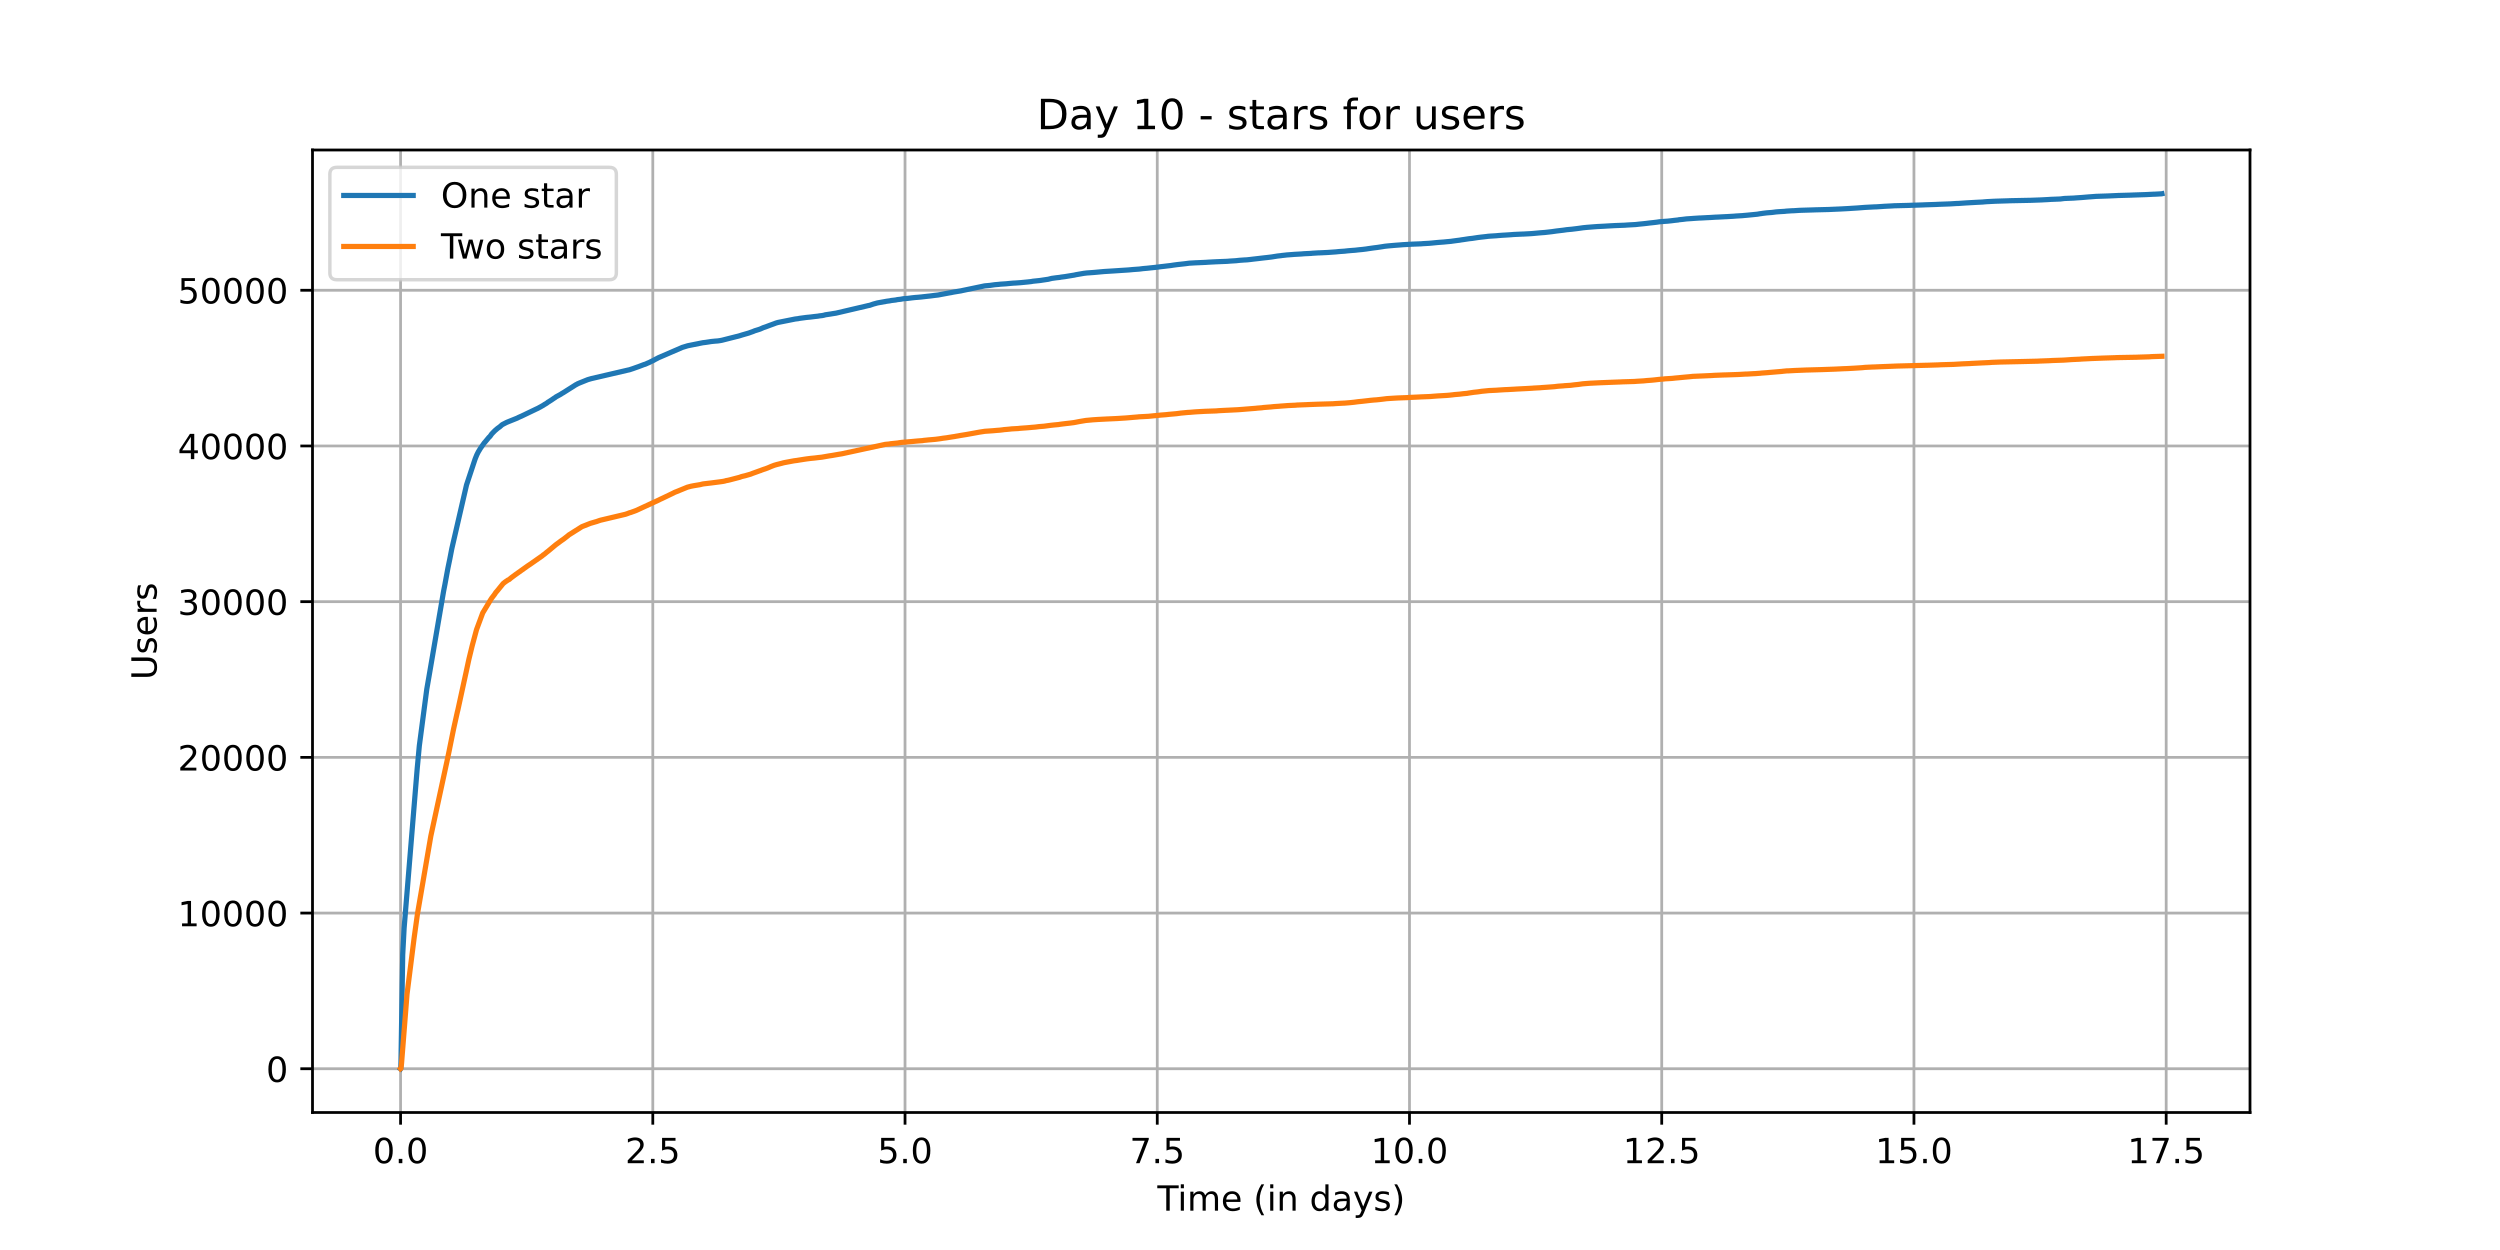 <?xml version="1.0" encoding="utf-8" standalone="no"?>
<!DOCTYPE svg PUBLIC "-//W3C//DTD SVG 1.1//EN"
  "http://www.w3.org/Graphics/SVG/1.1/DTD/svg11.dtd">
<!-- Created with matplotlib (https://matplotlib.org/) -->
<svg height="360pt" version="1.1" viewBox="0 0 720 360" width="720pt" xmlns="http://www.w3.org/2000/svg" xmlns:xlink="http://www.w3.org/1999/xlink">
 <defs>
  <style type="text/css">*{stroke-linecap:butt;stroke-linejoin:round;}</style>
 </defs>
 <g id="figure_1">
  <g id="patch_1">
   <path d="M 0 360 
L 720 360 
L 720 0 
L 0 0 
z
" style="fill:#ffffff;"/>
  </g>
  <g id="axes_1">
   <g id="patch_2">
    <path d="M 90 320.4 
L 648 320.4 
L 648 43.2 
L 90 43.2 
z
" style="fill:#ffffff;"/>
   </g>
   <g id="matplotlib.axis_1">
    <g id="xtick_1">
     <g id="line2d_1">
      <path clip-path="url(#p1cb171080c)" d="M 115.364 320.4 
L 115.364 43.2 
" style="fill:none;stroke:#b0b0b0;stroke-linecap:square;stroke-width:0.8;"/>
     </g>
     <g id="line2d_2">
      <defs>
       <path d="M 0 0 
L 0 3.5 
" id="m80538e0afa" style="stroke:#000000;stroke-width:0.8;"/>
      </defs>
      <g>
       <use style="stroke:#000000;stroke-width:0.8;" x="115.364" xlink:href="#m80538e0afa" y="320.4"/>
      </g>
     </g>
     <g id="text_1">
      <!-- 0.0 -->
      <g transform="translate(107.412 334.998)scale(0.1 -0.1)">
       <defs>
        <path d="M 31.781 66.406 
Q 24.172 66.406 20.328 58.906 
Q 16.5 51.422 16.5 36.375 
Q 16.5 21.391 20.328 13.891 
Q 24.172 6.391 31.781 6.391 
Q 39.453 6.391 43.281 13.891 
Q 47.125 21.391 47.125 36.375 
Q 47.125 51.422 43.281 58.906 
Q 39.453 66.406 31.781 66.406 
z
M 31.781 74.219 
Q 44.047 74.219 50.516 64.516 
Q 56.984 54.828 56.984 36.375 
Q 56.984 17.969 50.516 8.266 
Q 44.047 -1.422 31.781 -1.422 
Q 19.531 -1.422 13.062 8.266 
Q 6.594 17.969 6.594 36.375 
Q 6.594 54.828 13.062 64.516 
Q 19.531 74.219 31.781 74.219 
z
" id="DejaVuSans-48"/>
        <path d="M 10.688 12.406 
L 21 12.406 
L 21 0 
L 10.688 0 
z
" id="DejaVuSans-46"/>
       </defs>
       <use xlink:href="#DejaVuSans-48"/>
       <use x="63.623" xlink:href="#DejaVuSans-46"/>
       <use x="95.41" xlink:href="#DejaVuSans-48"/>
      </g>
     </g>
    </g>
    <g id="xtick_2">
     <g id="line2d_3">
      <path clip-path="url(#p1cb171080c)" d="M 188.006 320.4 
L 188.006 43.2 
" style="fill:none;stroke:#b0b0b0;stroke-linecap:square;stroke-width:0.8;"/>
     </g>
     <g id="line2d_4">
      <g>
       <use style="stroke:#000000;stroke-width:0.8;" x="188.006" xlink:href="#m80538e0afa" y="320.4"/>
      </g>
     </g>
     <g id="text_2">
      <!-- 2.5 -->
      <g transform="translate(180.055 334.998)scale(0.1 -0.1)">
       <defs>
        <path d="M 19.188 8.297 
L 53.609 8.297 
L 53.609 0 
L 7.328 0 
L 7.328 8.297 
Q 12.938 14.109 22.625 23.891 
Q 32.328 33.688 34.812 36.531 
Q 39.547 41.844 41.422 45.531 
Q 43.312 49.219 43.312 52.781 
Q 43.312 58.594 39.234 62.25 
Q 35.156 65.922 28.609 65.922 
Q 23.969 65.922 18.812 64.312 
Q 13.672 62.703 7.812 59.422 
L 7.812 69.391 
Q 13.766 71.781 18.938 73 
Q 24.125 74.219 28.422 74.219 
Q 39.75 74.219 46.484 68.547 
Q 53.219 62.891 53.219 53.422 
Q 53.219 48.922 51.531 44.891 
Q 49.859 40.875 45.406 35.406 
Q 44.188 33.984 37.641 27.219 
Q 31.109 20.453 19.188 8.297 
z
" id="DejaVuSans-50"/>
        <path d="M 10.797 72.906 
L 49.516 72.906 
L 49.516 64.594 
L 19.828 64.594 
L 19.828 46.734 
Q 21.969 47.469 24.109 47.828 
Q 26.266 48.188 28.422 48.188 
Q 40.625 48.188 47.75 41.5 
Q 54.891 34.812 54.891 23.391 
Q 54.891 11.625 47.562 5.094 
Q 40.234 -1.422 26.906 -1.422 
Q 22.312 -1.422 17.547 -0.641 
Q 12.797 0.141 7.719 1.703 
L 7.719 11.625 
Q 12.109 9.234 16.797 8.062 
Q 21.484 6.891 26.703 6.891 
Q 35.156 6.891 40.078 11.328 
Q 45.016 15.766 45.016 23.391 
Q 45.016 31 40.078 35.438 
Q 35.156 39.891 26.703 39.891 
Q 22.75 39.891 18.812 39.016 
Q 14.891 38.141 10.797 36.281 
z
" id="DejaVuSans-53"/>
       </defs>
       <use xlink:href="#DejaVuSans-50"/>
       <use x="63.623" xlink:href="#DejaVuSans-46"/>
       <use x="95.41" xlink:href="#DejaVuSans-53"/>
      </g>
     </g>
    </g>
    <g id="xtick_3">
     <g id="line2d_5">
      <path clip-path="url(#p1cb171080c)" d="M 260.649 320.4 
L 260.649 43.2 
" style="fill:none;stroke:#b0b0b0;stroke-linecap:square;stroke-width:0.8;"/>
     </g>
     <g id="line2d_6">
      <g>
       <use style="stroke:#000000;stroke-width:0.8;" x="260.649" xlink:href="#m80538e0afa" y="320.4"/>
      </g>
     </g>
     <g id="text_3">
      <!-- 5.0 -->
      <g transform="translate(252.697 334.998)scale(0.1 -0.1)">
       <use xlink:href="#DejaVuSans-53"/>
       <use x="63.623" xlink:href="#DejaVuSans-46"/>
       <use x="95.41" xlink:href="#DejaVuSans-48"/>
      </g>
     </g>
    </g>
    <g id="xtick_4">
     <g id="line2d_7">
      <path clip-path="url(#p1cb171080c)" d="M 333.291 320.4 
L 333.291 43.2 
" style="fill:none;stroke:#b0b0b0;stroke-linecap:square;stroke-width:0.8;"/>
     </g>
     <g id="line2d_8">
      <g>
       <use style="stroke:#000000;stroke-width:0.8;" x="333.291" xlink:href="#m80538e0afa" y="320.4"/>
      </g>
     </g>
     <g id="text_4">
      <!-- 7.5 -->
      <g transform="translate(325.339 334.998)scale(0.1 -0.1)">
       <defs>
        <path d="M 8.203 72.906 
L 55.078 72.906 
L 55.078 68.703 
L 28.609 0 
L 18.312 0 
L 43.219 64.594 
L 8.203 64.594 
z
" id="DejaVuSans-55"/>
       </defs>
       <use xlink:href="#DejaVuSans-55"/>
       <use x="63.623" xlink:href="#DejaVuSans-46"/>
       <use x="95.41" xlink:href="#DejaVuSans-53"/>
      </g>
     </g>
    </g>
    <g id="xtick_5">
     <g id="line2d_9">
      <path clip-path="url(#p1cb171080c)" d="M 405.933 320.4 
L 405.933 43.2 
" style="fill:none;stroke:#b0b0b0;stroke-linecap:square;stroke-width:0.8;"/>
     </g>
     <g id="line2d_10">
      <g>
       <use style="stroke:#000000;stroke-width:0.8;" x="405.933" xlink:href="#m80538e0afa" y="320.4"/>
      </g>
     </g>
     <g id="text_5">
      <!-- 10.0 -->
      <g transform="translate(394.801 334.998)scale(0.1 -0.1)">
       <defs>
        <path d="M 12.406 8.297 
L 28.516 8.297 
L 28.516 63.922 
L 10.984 60.406 
L 10.984 69.391 
L 28.422 72.906 
L 38.281 72.906 
L 38.281 8.297 
L 54.391 8.297 
L 54.391 0 
L 12.406 0 
z
" id="DejaVuSans-49"/>
       </defs>
       <use xlink:href="#DejaVuSans-49"/>
       <use x="63.623" xlink:href="#DejaVuSans-48"/>
       <use x="127.246" xlink:href="#DejaVuSans-46"/>
       <use x="159.033" xlink:href="#DejaVuSans-48"/>
      </g>
     </g>
    </g>
    <g id="xtick_6">
     <g id="line2d_11">
      <path clip-path="url(#p1cb171080c)" d="M 478.576 320.4 
L 478.576 43.2 
" style="fill:none;stroke:#b0b0b0;stroke-linecap:square;stroke-width:0.8;"/>
     </g>
     <g id="line2d_12">
      <g>
       <use style="stroke:#000000;stroke-width:0.8;" x="478.576" xlink:href="#m80538e0afa" y="320.4"/>
      </g>
     </g>
     <g id="text_6">
      <!-- 12.5 -->
      <g transform="translate(467.443 334.998)scale(0.1 -0.1)">
       <use xlink:href="#DejaVuSans-49"/>
       <use x="63.623" xlink:href="#DejaVuSans-50"/>
       <use x="127.246" xlink:href="#DejaVuSans-46"/>
       <use x="159.033" xlink:href="#DejaVuSans-53"/>
      </g>
     </g>
    </g>
    <g id="xtick_7">
     <g id="line2d_13">
      <path clip-path="url(#p1cb171080c)" d="M 551.218 320.4 
L 551.218 43.2 
" style="fill:none;stroke:#b0b0b0;stroke-linecap:square;stroke-width:0.8;"/>
     </g>
     <g id="line2d_14">
      <g>
       <use style="stroke:#000000;stroke-width:0.8;" x="551.218" xlink:href="#m80538e0afa" y="320.4"/>
      </g>
     </g>
     <g id="text_7">
      <!-- 15.0 -->
      <g transform="translate(540.086 334.998)scale(0.1 -0.1)">
       <use xlink:href="#DejaVuSans-49"/>
       <use x="63.623" xlink:href="#DejaVuSans-53"/>
       <use x="127.246" xlink:href="#DejaVuSans-46"/>
       <use x="159.033" xlink:href="#DejaVuSans-48"/>
      </g>
     </g>
    </g>
    <g id="xtick_8">
     <g id="line2d_15">
      <path clip-path="url(#p1cb171080c)" d="M 623.861 320.4 
L 623.861 43.2 
" style="fill:none;stroke:#b0b0b0;stroke-linecap:square;stroke-width:0.8;"/>
     </g>
     <g id="line2d_16">
      <g>
       <use style="stroke:#000000;stroke-width:0.8;" x="623.861" xlink:href="#m80538e0afa" y="320.4"/>
      </g>
     </g>
     <g id="text_8">
      <!-- 17.5 -->
      <g transform="translate(612.728 334.998)scale(0.1 -0.1)">
       <use xlink:href="#DejaVuSans-49"/>
       <use x="63.623" xlink:href="#DejaVuSans-55"/>
       <use x="127.246" xlink:href="#DejaVuSans-46"/>
       <use x="159.033" xlink:href="#DejaVuSans-53"/>
      </g>
     </g>
    </g>
    <g id="text_9">
     <!-- Time (in days) -->
     <g transform="translate(333.327 348.677)scale(0.1 -0.1)">
      <defs>
       <path d="M -0.297 72.906 
L 61.375 72.906 
L 61.375 64.594 
L 35.5 64.594 
L 35.5 0 
L 25.594 0 
L 25.594 64.594 
L -0.297 64.594 
z
" id="DejaVuSans-84"/>
       <path d="M 9.422 54.688 
L 18.406 54.688 
L 18.406 0 
L 9.422 0 
z
M 9.422 75.984 
L 18.406 75.984 
L 18.406 64.594 
L 9.422 64.594 
z
" id="DejaVuSans-105"/>
       <path d="M 52 44.188 
Q 55.375 50.25 60.062 53.125 
Q 64.75 56 71.094 56 
Q 79.641 56 84.281 50.016 
Q 88.922 44.047 88.922 33.016 
L 88.922 0 
L 79.891 0 
L 79.891 32.719 
Q 79.891 40.578 77.094 44.375 
Q 74.312 48.188 68.609 48.188 
Q 61.625 48.188 57.562 43.547 
Q 53.516 38.922 53.516 30.906 
L 53.516 0 
L 44.484 0 
L 44.484 32.719 
Q 44.484 40.625 41.703 44.406 
Q 38.922 48.188 33.109 48.188 
Q 26.219 48.188 22.156 43.531 
Q 18.109 38.875 18.109 30.906 
L 18.109 0 
L 9.078 0 
L 9.078 54.688 
L 18.109 54.688 
L 18.109 46.188 
Q 21.188 51.219 25.484 53.609 
Q 29.781 56 35.688 56 
Q 41.656 56 45.828 52.969 
Q 50 49.953 52 44.188 
z
" id="DejaVuSans-109"/>
       <path d="M 56.203 29.594 
L 56.203 25.203 
L 14.891 25.203 
Q 15.484 15.922 20.484 11.062 
Q 25.484 6.203 34.422 6.203 
Q 39.594 6.203 44.453 7.469 
Q 49.312 8.734 54.109 11.281 
L 54.109 2.781 
Q 49.266 0.734 44.188 -0.344 
Q 39.109 -1.422 33.891 -1.422 
Q 20.797 -1.422 13.156 6.188 
Q 5.516 13.812 5.516 26.812 
Q 5.516 40.234 12.766 48.109 
Q 20.016 56 32.328 56 
Q 43.359 56 49.781 48.891 
Q 56.203 41.797 56.203 29.594 
z
M 47.219 32.234 
Q 47.125 39.594 43.094 43.984 
Q 39.062 48.391 32.422 48.391 
Q 24.906 48.391 20.391 44.141 
Q 15.875 39.891 15.188 32.172 
z
" id="DejaVuSans-101"/>
       <path id="DejaVuSans-32"/>
       <path d="M 31 75.875 
Q 24.469 64.656 21.281 53.656 
Q 18.109 42.672 18.109 31.391 
Q 18.109 20.125 21.312 9.062 
Q 24.516 -2 31 -13.188 
L 23.188 -13.188 
Q 15.875 -1.703 12.234 9.375 
Q 8.594 20.453 8.594 31.391 
Q 8.594 42.281 12.203 53.312 
Q 15.828 64.359 23.188 75.875 
z
" id="DejaVuSans-40"/>
       <path d="M 54.891 33.016 
L 54.891 0 
L 45.906 0 
L 45.906 32.719 
Q 45.906 40.484 42.875 44.328 
Q 39.844 48.188 33.797 48.188 
Q 26.516 48.188 22.312 43.547 
Q 18.109 38.922 18.109 30.906 
L 18.109 0 
L 9.078 0 
L 9.078 54.688 
L 18.109 54.688 
L 18.109 46.188 
Q 21.344 51.125 25.703 53.562 
Q 30.078 56 35.797 56 
Q 45.219 56 50.047 50.172 
Q 54.891 44.344 54.891 33.016 
z
" id="DejaVuSans-110"/>
       <path d="M 45.406 46.391 
L 45.406 75.984 
L 54.391 75.984 
L 54.391 0 
L 45.406 0 
L 45.406 8.203 
Q 42.578 3.328 38.25 0.953 
Q 33.938 -1.422 27.875 -1.422 
Q 17.969 -1.422 11.734 6.484 
Q 5.516 14.406 5.516 27.297 
Q 5.516 40.188 11.734 48.094 
Q 17.969 56 27.875 56 
Q 33.938 56 38.25 53.625 
Q 42.578 51.266 45.406 46.391 
z
M 14.797 27.297 
Q 14.797 17.391 18.875 11.75 
Q 22.953 6.109 30.078 6.109 
Q 37.203 6.109 41.297 11.75 
Q 45.406 17.391 45.406 27.297 
Q 45.406 37.203 41.297 42.844 
Q 37.203 48.484 30.078 48.484 
Q 22.953 48.484 18.875 42.844 
Q 14.797 37.203 14.797 27.297 
z
" id="DejaVuSans-100"/>
       <path d="M 34.281 27.484 
Q 23.391 27.484 19.188 25 
Q 14.984 22.516 14.984 16.5 
Q 14.984 11.719 18.141 8.906 
Q 21.297 6.109 26.703 6.109 
Q 34.188 6.109 38.703 11.406 
Q 43.219 16.703 43.219 25.484 
L 43.219 27.484 
z
M 52.203 31.203 
L 52.203 0 
L 43.219 0 
L 43.219 8.297 
Q 40.141 3.328 35.547 0.953 
Q 30.953 -1.422 24.312 -1.422 
Q 15.922 -1.422 10.953 3.297 
Q 6 8.016 6 15.922 
Q 6 25.141 12.172 29.828 
Q 18.359 34.516 30.609 34.516 
L 43.219 34.516 
L 43.219 35.406 
Q 43.219 41.609 39.141 45 
Q 35.062 48.391 27.688 48.391 
Q 23 48.391 18.547 47.266 
Q 14.109 46.141 10.016 43.891 
L 10.016 52.203 
Q 14.938 54.109 19.578 55.047 
Q 24.219 56 28.609 56 
Q 40.484 56 46.344 49.844 
Q 52.203 43.703 52.203 31.203 
z
" id="DejaVuSans-97"/>
       <path d="M 32.172 -5.078 
Q 28.375 -14.844 24.75 -17.812 
Q 21.141 -20.797 15.094 -20.797 
L 7.906 -20.797 
L 7.906 -13.281 
L 13.188 -13.281 
Q 16.891 -13.281 18.938 -11.516 
Q 21 -9.766 23.484 -3.219 
L 25.094 0.875 
L 2.984 54.688 
L 12.5 54.688 
L 29.594 11.922 
L 46.688 54.688 
L 56.203 54.688 
z
" id="DejaVuSans-121"/>
       <path d="M 44.281 53.078 
L 44.281 44.578 
Q 40.484 46.531 36.375 47.5 
Q 32.281 48.484 27.875 48.484 
Q 21.188 48.484 17.844 46.438 
Q 14.5 44.391 14.5 40.281 
Q 14.5 37.156 16.891 35.375 
Q 19.281 33.594 26.516 31.984 
L 29.594 31.297 
Q 39.156 29.25 43.188 25.516 
Q 47.219 21.781 47.219 15.094 
Q 47.219 7.469 41.188 3.016 
Q 35.156 -1.422 24.609 -1.422 
Q 20.219 -1.422 15.453 -0.562 
Q 10.688 0.297 5.422 2 
L 5.422 11.281 
Q 10.406 8.688 15.234 7.391 
Q 20.062 6.109 24.812 6.109 
Q 31.156 6.109 34.562 8.281 
Q 37.984 10.453 37.984 14.406 
Q 37.984 18.062 35.516 20.016 
Q 33.062 21.969 24.703 23.781 
L 21.578 24.516 
Q 13.234 26.266 9.516 29.906 
Q 5.812 33.547 5.812 39.891 
Q 5.812 47.609 11.281 51.797 
Q 16.75 56 26.812 56 
Q 31.781 56 36.172 55.266 
Q 40.578 54.547 44.281 53.078 
z
" id="DejaVuSans-115"/>
       <path d="M 8.016 75.875 
L 15.828 75.875 
Q 23.141 64.359 26.781 53.312 
Q 30.422 42.281 30.422 31.391 
Q 30.422 20.453 26.781 9.375 
Q 23.141 -1.703 15.828 -13.188 
L 8.016 -13.188 
Q 14.5 -2 17.703 9.062 
Q 20.906 20.125 20.906 31.391 
Q 20.906 42.672 17.703 53.656 
Q 14.5 64.656 8.016 75.875 
z
" id="DejaVuSans-41"/>
      </defs>
      <use xlink:href="#DejaVuSans-84"/>
      <use x="57.959" xlink:href="#DejaVuSans-105"/>
      <use x="85.742" xlink:href="#DejaVuSans-109"/>
      <use x="183.154" xlink:href="#DejaVuSans-101"/>
      <use x="244.678" xlink:href="#DejaVuSans-32"/>
      <use x="276.465" xlink:href="#DejaVuSans-40"/>
      <use x="315.479" xlink:href="#DejaVuSans-105"/>
      <use x="343.262" xlink:href="#DejaVuSans-110"/>
      <use x="406.641" xlink:href="#DejaVuSans-32"/>
      <use x="438.428" xlink:href="#DejaVuSans-100"/>
      <use x="501.904" xlink:href="#DejaVuSans-97"/>
      <use x="563.184" xlink:href="#DejaVuSans-121"/>
      <use x="622.363" xlink:href="#DejaVuSans-115"/>
      <use x="674.463" xlink:href="#DejaVuSans-41"/>
     </g>
    </g>
   </g>
   <g id="matplotlib.axis_2">
    <g id="ytick_1">
     <g id="line2d_17">
      <path clip-path="url(#p1cb171080c)" d="M 90 307.8 
L 648 307.8 
" style="fill:none;stroke:#b0b0b0;stroke-linecap:square;stroke-width:0.8;"/>
     </g>
     <g id="line2d_18">
      <defs>
       <path d="M 0 0 
L -3.5 0 
" id="ma2c446547c" style="stroke:#000000;stroke-width:0.8;"/>
      </defs>
      <g>
       <use style="stroke:#000000;stroke-width:0.8;" x="90" xlink:href="#ma2c446547c" y="307.8"/>
      </g>
     </g>
     <g id="text_10">
      <!-- 0 -->
      <g transform="translate(76.638 311.599)scale(0.1 -0.1)">
       <use xlink:href="#DejaVuSans-48"/>
      </g>
     </g>
    </g>
    <g id="ytick_2">
     <g id="line2d_19">
      <path clip-path="url(#p1cb171080c)" d="M 90 262.959 
L 648 262.959 
" style="fill:none;stroke:#b0b0b0;stroke-linecap:square;stroke-width:0.8;"/>
     </g>
     <g id="line2d_20">
      <g>
       <use style="stroke:#000000;stroke-width:0.8;" x="90" xlink:href="#ma2c446547c" y="262.959"/>
      </g>
     </g>
     <g id="text_11">
      <!-- 10000 -->
      <g transform="translate(51.188 266.759)scale(0.1 -0.1)">
       <use xlink:href="#DejaVuSans-49"/>
       <use x="63.623" xlink:href="#DejaVuSans-48"/>
       <use x="127.246" xlink:href="#DejaVuSans-48"/>
       <use x="190.869" xlink:href="#DejaVuSans-48"/>
       <use x="254.492" xlink:href="#DejaVuSans-48"/>
      </g>
     </g>
    </g>
    <g id="ytick_3">
     <g id="line2d_21">
      <path clip-path="url(#p1cb171080c)" d="M 90 218.119 
L 648 218.119 
" style="fill:none;stroke:#b0b0b0;stroke-linecap:square;stroke-width:0.8;"/>
     </g>
     <g id="line2d_22">
      <g>
       <use style="stroke:#000000;stroke-width:0.8;" x="90" xlink:href="#ma2c446547c" y="218.119"/>
      </g>
     </g>
     <g id="text_12">
      <!-- 20000 -->
      <g transform="translate(51.188 221.918)scale(0.1 -0.1)">
       <use xlink:href="#DejaVuSans-50"/>
       <use x="63.623" xlink:href="#DejaVuSans-48"/>
       <use x="127.246" xlink:href="#DejaVuSans-48"/>
       <use x="190.869" xlink:href="#DejaVuSans-48"/>
       <use x="254.492" xlink:href="#DejaVuSans-48"/>
      </g>
     </g>
    </g>
    <g id="ytick_4">
     <g id="line2d_23">
      <path clip-path="url(#p1cb171080c)" d="M 90 173.278 
L 648 173.278 
" style="fill:none;stroke:#b0b0b0;stroke-linecap:square;stroke-width:0.8;"/>
     </g>
     <g id="line2d_24">
      <g>
       <use style="stroke:#000000;stroke-width:0.8;" x="90" xlink:href="#ma2c446547c" y="173.278"/>
      </g>
     </g>
     <g id="text_13">
      <!-- 30000 -->
      <g transform="translate(51.188 177.077)scale(0.1 -0.1)">
       <defs>
        <path d="M 40.578 39.312 
Q 47.656 37.797 51.625 33 
Q 55.609 28.219 55.609 21.188 
Q 55.609 10.406 48.188 4.484 
Q 40.766 -1.422 27.094 -1.422 
Q 22.516 -1.422 17.656 -0.516 
Q 12.797 0.391 7.625 2.203 
L 7.625 11.719 
Q 11.719 9.328 16.594 8.109 
Q 21.484 6.891 26.812 6.891 
Q 36.078 6.891 40.938 10.547 
Q 45.797 14.203 45.797 21.188 
Q 45.797 27.641 41.281 31.266 
Q 36.766 34.906 28.719 34.906 
L 20.219 34.906 
L 20.219 43.016 
L 29.109 43.016 
Q 36.375 43.016 40.234 45.922 
Q 44.094 48.828 44.094 54.297 
Q 44.094 59.906 40.109 62.906 
Q 36.141 65.922 28.719 65.922 
Q 24.656 65.922 20.016 65.031 
Q 15.375 64.156 9.812 62.312 
L 9.812 71.094 
Q 15.438 72.656 20.344 73.438 
Q 25.25 74.219 29.594 74.219 
Q 40.828 74.219 47.359 69.109 
Q 53.906 64.016 53.906 55.328 
Q 53.906 49.266 50.438 45.094 
Q 46.969 40.922 40.578 39.312 
z
" id="DejaVuSans-51"/>
       </defs>
       <use xlink:href="#DejaVuSans-51"/>
       <use x="63.623" xlink:href="#DejaVuSans-48"/>
       <use x="127.246" xlink:href="#DejaVuSans-48"/>
       <use x="190.869" xlink:href="#DejaVuSans-48"/>
       <use x="254.492" xlink:href="#DejaVuSans-48"/>
      </g>
     </g>
    </g>
    <g id="ytick_5">
     <g id="line2d_25">
      <path clip-path="url(#p1cb171080c)" d="M 90 128.437 
L 648 128.437 
" style="fill:none;stroke:#b0b0b0;stroke-linecap:square;stroke-width:0.8;"/>
     </g>
     <g id="line2d_26">
      <g>
       <use style="stroke:#000000;stroke-width:0.8;" x="90" xlink:href="#ma2c446547c" y="128.437"/>
      </g>
     </g>
     <g id="text_14">
      <!-- 40000 -->
      <g transform="translate(51.188 132.237)scale(0.1 -0.1)">
       <defs>
        <path d="M 37.797 64.312 
L 12.891 25.391 
L 37.797 25.391 
z
M 35.203 72.906 
L 47.609 72.906 
L 47.609 25.391 
L 58.016 25.391 
L 58.016 17.188 
L 47.609 17.188 
L 47.609 0 
L 37.797 0 
L 37.797 17.188 
L 4.891 17.188 
L 4.891 26.703 
z
" id="DejaVuSans-52"/>
       </defs>
       <use xlink:href="#DejaVuSans-52"/>
       <use x="63.623" xlink:href="#DejaVuSans-48"/>
       <use x="127.246" xlink:href="#DejaVuSans-48"/>
       <use x="190.869" xlink:href="#DejaVuSans-48"/>
       <use x="254.492" xlink:href="#DejaVuSans-48"/>
      </g>
     </g>
    </g>
    <g id="ytick_6">
     <g id="line2d_27">
      <path clip-path="url(#p1cb171080c)" d="M 90 83.597 
L 648 83.597 
" style="fill:none;stroke:#b0b0b0;stroke-linecap:square;stroke-width:0.8;"/>
     </g>
     <g id="line2d_28">
      <g>
       <use style="stroke:#000000;stroke-width:0.8;" x="90" xlink:href="#ma2c446547c" y="83.597"/>
      </g>
     </g>
     <g id="text_15">
      <!-- 50000 -->
      <g transform="translate(51.188 87.396)scale(0.1 -0.1)">
       <use xlink:href="#DejaVuSans-53"/>
       <use x="63.623" xlink:href="#DejaVuSans-48"/>
       <use x="127.246" xlink:href="#DejaVuSans-48"/>
       <use x="190.869" xlink:href="#DejaVuSans-48"/>
       <use x="254.492" xlink:href="#DejaVuSans-48"/>
      </g>
     </g>
    </g>
    <g id="text_16">
     <!-- Users -->
     <g transform="translate(45.108 195.801)rotate(-90)scale(0.1 -0.1)">
      <defs>
       <path d="M 8.688 72.906 
L 18.609 72.906 
L 18.609 28.609 
Q 18.609 16.891 22.844 11.734 
Q 27.094 6.594 36.625 6.594 
Q 46.094 6.594 50.344 11.734 
Q 54.594 16.891 54.594 28.609 
L 54.594 72.906 
L 64.5 72.906 
L 64.5 27.391 
Q 64.5 13.141 57.438 5.859 
Q 50.391 -1.422 36.625 -1.422 
Q 22.797 -1.422 15.734 5.859 
Q 8.688 13.141 8.688 27.391 
z
" id="DejaVuSans-85"/>
       <path d="M 41.109 46.297 
Q 39.594 47.172 37.812 47.578 
Q 36.031 48 33.891 48 
Q 26.266 48 22.188 43.047 
Q 18.109 38.094 18.109 28.812 
L 18.109 0 
L 9.078 0 
L 9.078 54.688 
L 18.109 54.688 
L 18.109 46.188 
Q 20.953 51.172 25.484 53.578 
Q 30.031 56 36.531 56 
Q 37.453 56 38.578 55.875 
Q 39.703 55.766 41.062 55.516 
z
" id="DejaVuSans-114"/>
      </defs>
      <use xlink:href="#DejaVuSans-85"/>
      <use x="73.193" xlink:href="#DejaVuSans-115"/>
      <use x="125.293" xlink:href="#DejaVuSans-101"/>
      <use x="186.816" xlink:href="#DejaVuSans-114"/>
      <use x="227.93" xlink:href="#DejaVuSans-115"/>
     </g>
    </g>
   </g>
   <g id="line2d_29">
    <path clip-path="url(#p1cb171080c)" d="M 115.364 307.8 
L 115.419 307.71 
L 115.479 305.701 
L 115.979 274.995 
L 116.379 267.372 
L 119.424 230.208 
L 120.147 221.45 
L 120.77 214.747 
L 122.912 198.496 
L 123.592 194.568 
L 127.756 170.265 
L 128.136 168.314 
L 128.976 163.745 
L 129.556 160.938 
L 130.116 158.037 
L 134.358 139.67 
L 136.801 132.285 
L 136.98 131.827 
L 137.32 130.998 
L 137.761 130.119 
L 138.041 129.666 
L 138.361 129.123 
L 139.522 127.482 
L 139.662 127.348 
L 140.822 125.944 
L 141.102 125.698 
L 141.623 124.962 
L 142.003 124.568 
L 142.543 124.021 
L 143.263 123.402 
L 143.643 123.124 
L 143.883 122.967 
L 144.583 122.348 
L 144.763 122.24 
L 145.143 122.043 
L 145.923 121.644 
L 146.523 121.397 
L 148.943 120.424 
L 149.323 120.227 
L 149.883 119.976 
L 150.143 119.868 
L 154.467 117.792 
L 154.707 117.685 
L 155.047 117.519 
L 155.347 117.344 
L 155.547 117.245 
L 156.547 116.676 
L 156.787 116.501 
L 157.107 116.326 
L 157.427 116.124 
L 157.567 116.025 
L 157.827 115.815 
L 158.006 115.721 
L 158.566 115.362 
L 158.826 115.196 
L 159.526 114.712 
L 159.806 114.546 
L 160.126 114.299 
L 161.286 113.667 
L 161.526 113.528 
L 161.866 113.299 
L 162.206 113.111 
L 165.887 110.779 
L 166.107 110.689 
L 166.327 110.541 
L 166.867 110.308 
L 169.248 109.349 
L 169.608 109.241 
L 170.328 109.035 
L 180.768 106.604 
L 181.268 106.497 
L 181.588 106.394 
L 181.848 106.304 
L 182.188 106.196 
L 183.528 105.717 
L 183.848 105.609 
L 185.428 105.008 
L 185.808 104.901 
L 186.268 104.699 
L 186.508 104.587 
L 187.068 104.353 
L 187.428 104.161 
L 187.648 104.058 
L 188.307 103.739 
L 188.607 103.56 
L 189.407 103.147 
L 189.587 103.044 
L 189.887 102.914 
L 190.427 102.681 
L 196.506 100.053 
L 197.846 99.645 
L 198.086 99.573 
L 202.405 98.708 
L 203.287 98.6 
L 204.867 98.354 
L 205.966 98.246 
L 206.706 98.192 
L 207.426 98.085 
L 207.886 98 
L 212.006 96.955 
L 212.226 96.905 
L 212.505 96.838 
L 212.885 96.735 
L 213.765 96.457 
L 215.606 95.928 
L 216.046 95.766 
L 216.866 95.475 
L 217.386 95.255 
L 217.745 95.148 
L 218.565 94.892 
L 218.885 94.784 
L 219.425 94.551 
L 219.765 94.39 
L 220.645 94.094 
L 220.925 93.982 
L 221.685 93.699 
L 223.085 93.188 
L 223.325 93.089 
L 223.705 92.964 
L 224.105 92.856 
L 229.024 91.874 
L 229.904 91.767 
L 230.204 91.695 
L 231.404 91.534 
L 232.183 91.43 
L 232.523 91.395 
L 233.404 91.309 
L 234.224 91.206 
L 234.583 91.161 
L 235.543 91.058 
L 235.983 90.977 
L 236.843 90.874 
L 237.343 90.767 
L 237.703 90.659 
L 239.203 90.439 
L 239.823 90.332 
L 240.063 90.296 
L 240.763 90.188 
L 249.725 88.09 
L 249.945 88.031 
L 250.485 87.928 
L 251.585 87.547 
L 251.985 87.444 
L 252.705 87.242 
L 255.406 86.754 
L 256.206 86.65 
L 256.706 86.543 
L 257.586 86.44 
L 257.946 86.399 
L 258.426 86.292 
L 259.446 86.175 
L 259.926 86.076 
L 260.186 86.036 
L 261.486 85.928 
L 262.626 85.78 
L 263.608 85.673 
L 264.328 85.624 
L 265.471 85.516 
L 265.831 85.467 
L 266.791 85.363 
L 266.971 85.341 
L 267.97 85.233 
L 269.19 85.072 
L 270.15 84.964 
L 273.37 84.359 
L 273.99 84.256 
L 274.27 84.189 
L 274.849 84.081 
L 276.789 83.763 
L 277.249 83.655 
L 283.591 82.332 
L 284.791 82.225 
L 285.131 82.193 
L 286.472 82 
L 287.712 81.893 
L 288.092 81.843 
L 289.731 81.736 
L 290.631 81.646 
L 291.831 81.539 
L 292.451 81.512 
L 293.95 81.404 
L 294.85 81.314 
L 295.95 81.207 
L 296.93 81.099 
L 297.53 80.991 
L 298.45 80.897 
L 299.43 80.794 
L 299.67 80.763 
L 300.371 80.655 
L 301.91 80.426 
L 302.31 80.323 
L 302.89 80.18 
L 304.21 79.996 
L 305.21 79.888 
L 305.511 79.821 
L 306.311 79.718 
L 306.671 79.673 
L 308.492 79.373 
L 309.132 79.27 
L 309.392 79.229 
L 309.832 79.122 
L 312.173 78.714 
L 313.093 78.606 
L 313.793 78.561 
L 315.213 78.453 
L 316.073 78.373 
L 317.233 78.265 
L 318.053 78.193 
L 319.793 78.086 
L 320.473 78.045 
L 322.074 77.938 
L 322.794 77.889 
L 324.495 77.781 
L 325.234 77.727 
L 326.314 77.624 
L 326.614 77.602 
L 328.114 77.494 
L 329.214 77.355 
L 330.454 77.247 
L 331.434 77.14 
L 332.474 77.032 
L 333.494 76.915 
L 334.294 76.808 
L 335.293 76.696 
L 336.174 76.588 
L 337.194 76.472 
L 337.875 76.364 
L 339.094 76.198 
L 340.076 76.09 
L 340.416 76.055 
L 341.356 75.947 
L 342.516 75.794 
L 344.376 75.687 
L 344.976 75.664 
L 347.315 75.557 
L 348.055 75.503 
L 350.114 75.395 
L 350.734 75.368 
L 353.414 75.261 
L 354.214 75.194 
L 355.954 75.086 
L 356.954 74.974 
L 358.454 74.866 
L 359.073 74.839 
L 360.073 74.732 
L 361.133 74.602 
L 362.093 74.494 
L 363.113 74.373 
L 364.033 74.265 
L 365.014 74.158 
L 365.894 74.05 
L 366.254 74.005 
L 367.935 73.736 
L 368.915 73.629 
L 369.175 73.584 
L 370.176 73.476 
L 370.556 73.427 
L 372.016 73.319 
L 372.796 73.256 
L 374.736 73.149 
L 375.556 73.077 
L 377.656 72.974 
L 377.896 72.938 
L 379.656 72.83 
L 380.236 72.813 
L 382.455 72.705 
L 383.195 72.651 
L 384.715 72.544 
L 385.635 72.449 
L 387.195 72.342 
L 388.194 72.23 
L 389.474 72.122 
L 390.194 72.073 
L 391.075 71.974 
L 391.255 71.952 
L 392.375 71.844 
L 393.434 71.714 
L 394.094 71.611 
L 394.494 71.553 
L 395.774 71.373 
L 396.654 71.266 
L 398.154 71.037 
L 398.794 70.929 
L 399.753 70.826 
L 400.973 70.718 
L 401.793 70.647 
L 403.233 70.539 
L 404.033 70.472 
L 405.913 70.364 
L 406.592 70.324 
L 409.392 70.216 
L 409.732 70.176 
L 411.632 70.068 
L 412.471 69.992 
L 413.531 69.884 
L 414.371 69.808 
L 415.811 69.701 
L 416.711 69.611 
L 417.911 69.503 
L 418.311 69.441 
L 419.57 69.27 
L 420.39 69.167 
L 420.81 69.091 
L 421.57 68.983 
L 423.07 68.754 
L 424.05 68.647 
L 425.57 68.414 
L 426.43 68.306 
L 427.43 68.194 
L 428.29 68.095 
L 428.55 68.055 
L 429.31 67.997 
L 431.029 67.889 
L 431.39 67.849 
L 432.849 67.741 
L 433.509 67.705 
L 435.129 67.598 
L 435.929 67.53 
L 438.228 67.423 
L 438.808 67.405 
L 440.788 67.297 
L 441.549 67.239 
L 442.709 67.131 
L 443.549 67.055 
L 444.949 66.947 
L 445.969 66.831 
L 446.909 66.723 
L 448.228 66.535 
L 449.128 66.427 
L 450.148 66.306 
L 450.868 66.203 
L 451.248 66.149 
L 452.408 66.042 
L 452.628 66.024 
L 453.688 65.894 
L 454.549 65.786 
L 455.969 65.584 
L 457.069 65.477 
L 457.85 65.414 
L 459.23 65.306 
L 459.97 65.252 
L 462.03 65.145 
L 462.73 65.1 
L 464.649 64.992 
L 465.289 64.961 
L 468.009 64.858 
L 468.349 64.826 
L 469.049 64.782 
L 470.968 64.674 
L 471.188 64.656 
L 472.128 64.548 
L 473.008 64.463 
L 474.008 64.356 
L 475.107 64.221 
L 476.107 64.113 
L 477.127 63.992 
L 477.807 63.889 
L 478.167 63.849 
L 479.527 63.741 
L 480.227 63.696 
L 481.247 63.589 
L 482.327 63.454 
L 483.268 63.356 
L 483.548 63.288 
L 484.588 63.181 
L 485.708 63.042 
L 487.328 62.934 
L 487.668 62.903 
L 489.329 62.795 
L 489.909 62.777 
L 491.868 62.67 
L 492.468 62.647 
L 494.128 62.54 
L 494.708 62.522 
L 496.747 62.414 
L 497.367 62.387 
L 499.207 62.279 
L 500.007 62.212 
L 501.767 62.109 
L 502.107 62.073 
L 503.303 61.97 
L 503.643 61.934 
L 504.703 61.831 
L 505.043 61.795 
L 506.043 61.697 
L 506.282 61.661 
L 506.882 61.553 
L 507.102 61.531 
L 507.822 61.423 
L 508.882 61.297 
L 510.282 61.19 
L 510.662 61.141 
L 511.482 61.033 
L 512.262 60.97 
L 514.003 60.867 
L 514.383 60.813 
L 516.003 60.706 
L 516.583 60.688 
L 518.264 60.58 
L 518.864 60.558 
L 522.284 60.454 
L 522.564 60.441 
L 526.743 60.333 
L 527.383 60.302 
L 529.863 60.194 
L 530.503 60.163 
L 532.482 60.055 
L 533.202 60.006 
L 534.922 59.898 
L 535.682 59.84 
L 537.061 59.733 
L 537.721 59.697 
L 539.781 59.589 
L 540.342 59.576 
L 542.002 59.468 
L 542.742 59.414 
L 544.842 59.307 
L 545.542 59.262 
L 549.742 59.154 
L 550.362 59.127 
L 553.742 59.02 
L 554.382 58.988 
L 557.581 58.881 
L 558.242 58.845 
L 561.201 58.737 
L 561.821 58.71 
L 563.521 58.603 
L 564.08 58.589 
L 565.64 58.481 
L 566.36 58.432 
L 568.26 58.325 
L 568.94 58.284 
L 571.021 58.181 
L 571.381 58.141 
L 572.161 58.078 
L 574.241 57.97 
L 574.861 57.943 
L 578.281 57.836 
L 578.901 57.809 
L 584.18 57.701 
L 584.719 57.692 
L 587.579 57.589 
L 587.879 57.576 
L 589.899 57.468 
L 590.619 57.419 
L 593.358 57.311 
L 594.539 57.159 
L 597.199 57.051 
L 597.979 56.988 
L 599.579 56.881 
L 600.379 56.813 
L 601.578 56.71 
L 601.878 56.692 
L 603.238 56.589 
L 603.578 56.558 
L 606.777 56.45 
L 607.377 56.428 
L 609.597 56.325 
L 609.897 56.307 
L 613.677 56.199 
L 614.297 56.172 
L 617.397 56.065 
L 617.977 56.047 
L 620.117 55.939 
L 620.697 55.921 
L 622.557 55.818 
L 622.636 55.8 
L 622.636 55.8 
" style="fill:none;stroke:#1f77b4;stroke-linecap:square;stroke-width:1.5;"/>
   </g>
   <g id="line2d_30">
    <path clip-path="url(#p1cb171080c)" d="M 115.364 307.8 
L 115.479 307.715 
L 115.639 306.325 
L 117.219 286.339 
L 119.283 270.017 
L 120.227 263.228 
L 124.073 240.808 
L 128.676 219.5 
L 129.376 216.159 
L 129.636 214.859 
L 130.636 209.922 
L 131.736 204.962 
L 131.857 204.514 
L 132.577 201.2 
L 134.218 193.681 
L 135.058 189.793 
L 135.979 186.017 
L 137.24 181.336 
L 139.022 176.524 
L 140.943 173.332 
L 141.202 172.892 
L 141.583 172.301 
L 142.423 171.206 
L 142.803 170.614 
L 143.123 170.265 
L 144.903 168.072 
L 145.403 167.673 
L 145.603 167.52 
L 145.863 167.355 
L 146.263 167.072 
L 146.663 166.888 
L 147.043 166.547 
L 147.383 166.283 
L 148.363 165.556 
L 151.982 162.978 
L 152.182 162.844 
L 152.522 162.624 
L 156.207 160.05 
L 156.507 159.777 
L 156.707 159.669 
L 157.467 159.032 
L 157.927 158.678 
L 159.966 156.974 
L 160.166 156.817 
L 160.986 156.221 
L 161.166 156.077 
L 161.586 155.768 
L 162.326 155.257 
L 163.526 154.328 
L 163.806 154.077 
L 167.587 151.687 
L 170.008 150.732 
L 171.548 150.279 
L 171.768 150.221 
L 172.588 149.93 
L 172.948 149.817 
L 180.109 148.118 
L 180.488 147.992 
L 180.788 147.885 
L 181.288 147.683 
L 181.708 147.575 
L 182.148 147.409 
L 182.468 147.302 
L 183.208 147.024 
L 189.807 143.975 
L 190.167 143.786 
L 190.667 143.562 
L 193.947 141.988 
L 194.226 141.836 
L 194.526 141.706 
L 194.806 141.603 
L 197.966 140.311 
L 198.366 140.208 
L 198.986 140.042 
L 199.525 139.935 
L 199.805 139.881 
L 201.685 139.567 
L 202.085 139.459 
L 202.525 139.365 
L 204.907 139.083 
L 205.266 139.033 
L 206.106 138.926 
L 207.286 138.773 
L 208.026 138.67 
L 208.266 138.634 
L 208.746 138.535 
L 209.086 138.428 
L 209.666 138.325 
L 210.226 138.19 
L 213.046 137.455 
L 213.505 137.275 
L 214.085 137.127 
L 214.565 137.02 
L 216.206 136.549 
L 216.706 136.343 
L 218.105 135.841 
L 218.845 135.572 
L 219.065 135.509 
L 219.305 135.401 
L 220.065 135.128 
L 220.285 135.069 
L 221.065 134.782 
L 221.565 134.572 
L 222.025 134.365 
L 222.285 134.267 
L 222.985 133.998 
L 223.745 133.778 
L 224.165 133.675 
L 224.745 133.527 
L 225.165 133.424 
L 225.485 133.329 
L 225.945 133.222 
L 228.724 132.706 
L 229.564 132.599 
L 229.984 132.527 
L 231.624 132.267 
L 232.363 132.159 
L 233.463 132.02 
L 234.583 131.913 
L 235.643 131.782 
L 236.643 131.675 
L 238.823 131.294 
L 239.563 131.186 
L 241.725 130.809 
L 242.405 130.702 
L 254.926 127.984 
L 256.066 127.877 
L 256.506 127.796 
L 257.446 127.698 
L 258.506 127.59 
L 258.926 127.518 
L 259.666 127.411 
L 260.446 127.348 
L 261.646 127.24 
L 262.426 127.177 
L 263.548 127.07 
L 264.389 126.994 
L 265.711 126.895 
L 265.971 126.841 
L 267.051 126.733 
L 267.411 126.693 
L 268.19 126.63 
L 269.41 126.523 
L 270.59 126.37 
L 271.27 126.263 
L 271.67 126.2 
L 272.55 126.092 
L 274.39 125.796 
L 275.05 125.698 
L 275.329 125.639 
L 275.99 125.532 
L 276.449 125.442 
L 278.33 125.137 
L 278.93 125.029 
L 281.471 124.568 
L 282.051 124.46 
L 283.631 124.213 
L 285.211 124.106 
L 285.952 124.052 
L 287.172 123.944 
L 287.912 123.891 
L 288.791 123.787 
L 289.191 123.725 
L 289.951 123.666 
L 290.991 123.563 
L 291.351 123.518 
L 293.27 123.415 
L 293.65 123.361 
L 295.07 123.254 
L 295.37 123.236 
L 296.69 123.128 
L 296.93 123.101 
L 298.21 122.994 
L 299.29 122.859 
L 300.671 122.752 
L 301.91 122.586 
L 302.75 122.478 
L 303.71 122.375 
L 304.85 122.272 
L 305.271 122.2 
L 306.091 122.092 
L 307.111 121.971 
L 308.072 121.864 
L 309.212 121.716 
L 309.792 121.613 
L 310.272 121.518 
L 310.813 121.411 
L 312.713 121.092 
L 313.873 120.985 
L 314.733 120.904 
L 316.253 120.801 
L 316.533 120.788 
L 318.613 120.68 
L 318.893 120.666 
L 321.233 120.559 
L 321.873 120.527 
L 323.515 120.42 
L 324.195 120.38 
L 325.494 120.272 
L 326.334 120.196 
L 327.674 120.088 
L 328.034 120.043 
L 330.054 119.936 
L 330.694 119.904 
L 331.794 119.797 
L 332.134 119.756 
L 333.334 119.649 
L 334.313 119.541 
L 335.733 119.433 
L 336.714 119.326 
L 337.955 119.218 
L 338.794 119.142 
L 339.635 119.034 
L 340.036 118.976 
L 340.916 118.891 
L 342.056 118.783 
L 342.716 118.747 
L 343.956 118.64 
L 344.676 118.59 
L 346.595 118.483 
L 347.235 118.451 
L 350.235 118.344 
L 351.034 118.276 
L 353.054 118.169 
L 353.674 118.142 
L 355.814 118.034 
L 356.454 118.003 
L 357.913 117.895 
L 358.714 117.828 
L 360.013 117.725 
L 360.333 117.698 
L 361.713 117.59 
L 362.073 117.541 
L 363.413 117.438 
L 363.813 117.375 
L 364.553 117.312 
L 365.934 117.205 
L 366.894 117.102 
L 368.495 116.994 
L 368.675 116.967 
L 370.156 116.86 
L 370.916 116.801 
L 373.156 116.698 
L 373.516 116.653 
L 376.256 116.546 
L 376.896 116.514 
L 379.716 116.407 
L 380.276 116.393 
L 383.935 116.286 
L 384.695 116.227 
L 386.635 116.12 
L 387.234 116.097 
L 388.494 115.994 
L 388.834 115.963 
L 389.894 115.855 
L 391.135 115.689 
L 392.234 115.582 
L 393.254 115.465 
L 394.194 115.357 
L 394.554 115.313 
L 395.674 115.205 
L 396.374 115.16 
L 397.434 115.052 
L 398.514 114.922 
L 399.333 114.815 
L 400.053 114.765 
L 401.793 114.658 
L 402.473 114.617 
L 405.313 114.51 
L 406.053 114.456 
L 408.472 114.348 
L 409.152 114.308 
L 411.892 114.2 
L 412.691 114.133 
L 414.091 114.026 
L 414.751 113.99 
L 416.611 113.882 
L 417.411 113.815 
L 418.41 113.707 
L 418.67 113.667 
L 419.01 113.631 
L 420.33 113.523 
L 421.45 113.384 
L 422.59 113.281 
L 422.87 113.218 
L 424.43 112.985 
L 425.431 112.878 
L 425.651 112.851 
L 426.37 112.748 
L 426.77 112.689 
L 427.85 112.582 
L 428.77 112.488 
L 431.029 112.38 
L 431.769 112.326 
L 433.469 112.219 
L 434.049 112.201 
L 436.049 112.093 
L 436.769 112.044 
L 438.928 111.936 
L 439.568 111.905 
L 441.45 111.797 
L 441.67 111.77 
L 443.59 111.667 
L 443.929 111.631 
L 445.509 111.523 
L 446.249 111.47 
L 447.668 111.362 
L 448.768 111.228 
L 450.248 111.124 
L 450.608 111.08 
L 452.328 110.972 
L 453.448 110.828 
L 454.529 110.721 
L 455.829 110.537 
L 457.189 110.429 
L 457.95 110.371 
L 460.15 110.263 
L 460.79 110.232 
L 463.49 110.124 
L 464.109 110.098 
L 466.869 109.994 
L 467.169 109.972 
L 470.708 109.864 
L 471.468 109.806 
L 473.308 109.698 
L 474.227 109.604 
L 475.667 109.497 
L 476.567 109.407 
L 477.507 109.299 
L 477.867 109.259 
L 479.127 109.156 
L 479.507 109.102 
L 481.267 108.999 
L 481.587 108.977 
L 482.568 108.869 
L 483.387 108.797 
L 484.468 108.69 
L 485.328 108.609 
L 486.548 108.501 
L 487.528 108.394 
L 490.009 108.286 
L 490.629 108.259 
L 492.988 108.151 
L 493.728 108.098 
L 496.448 107.99 
L 497.007 107.977 
L 500.187 107.869 
L 500.787 107.847 
L 502.603 107.739 
L 503.143 107.73 
L 504.983 107.622 
L 505.603 107.595 
L 506.982 107.488 
L 507.342 107.443 
L 508.862 107.335 
L 509.722 107.255 
L 511.022 107.147 
L 511.842 107.075 
L 513.142 106.972 
L 513.503 106.923 
L 514.583 106.815 
L 515.143 106.802 
L 517.044 106.694 
L 517.644 106.672 
L 520.264 106.564 
L 520.824 106.551 
L 524.723 106.443 
L 525.323 106.421 
L 528.383 106.313 
L 529.023 106.282 
L 531.242 106.174 
L 531.802 106.161 
L 533.822 106.053 
L 534.522 106.008 
L 536.221 105.9 
L 537.141 105.806 
L 539.361 105.699 
L 539.921 105.685 
L 542.402 105.578 
L 542.982 105.56 
L 545.622 105.452 
L 546.242 105.425 
L 550.142 105.322 
L 550.422 105.313 
L 554.422 105.205 
L 554.962 105.196 
L 558.282 105.089 
L 558.962 105.048 
L 562.601 104.945 
L 562.901 104.927 
L 564.66 104.824 
L 564.98 104.802 
L 567.36 104.699 
L 567.68 104.672 
L 569.86 104.564 
L 570.52 104.528 
L 572.881 104.421 
L 573.641 104.362 
L 576.361 104.255 
L 576.901 104.246 
L 581.76 104.138 
L 582.32 104.125 
L 586.799 104.017 
L 587.459 103.981 
L 590.319 103.874 
L 591.019 103.829 
L 594.159 103.721 
L 594.839 103.681 
L 596.399 103.573 
L 596.699 103.551 
L 599.039 103.443 
L 599.379 103.407 
L 601.558 103.3 
L 602.238 103.259 
L 605.098 103.152 
L 605.698 103.129 
L 609.057 103.022 
L 609.697 102.99 
L 615.357 102.883 
L 615.976 102.856 
L 619.177 102.757 
L 619.417 102.721 
L 620.037 102.694 
L 622.636 102.609 
L 622.636 102.609 
" style="fill:none;stroke:#ff7f0e;stroke-linecap:square;stroke-width:1.5;"/>
   </g>
   <g id="patch_3">
    <path d="M 90 320.4 
L 90 43.2 
" style="fill:none;stroke:#000000;stroke-linecap:square;stroke-linejoin:miter;stroke-width:0.8;"/>
   </g>
   <g id="patch_4">
    <path d="M 648 320.4 
L 648 43.2 
" style="fill:none;stroke:#000000;stroke-linecap:square;stroke-linejoin:miter;stroke-width:0.8;"/>
   </g>
   <g id="patch_5">
    <path d="M 90 320.4 
L 648 320.4 
" style="fill:none;stroke:#000000;stroke-linecap:square;stroke-linejoin:miter;stroke-width:0.8;"/>
   </g>
   <g id="patch_6">
    <path d="M 90 43.2 
L 648 43.2 
" style="fill:none;stroke:#000000;stroke-linecap:square;stroke-linejoin:miter;stroke-width:0.8;"/>
   </g>
   <g id="text_17">
    <!-- Day 10 - stars for users -->
    <g transform="translate(298.609 37.2)scale(0.12 -0.12)">
     <defs>
      <path d="M 19.672 64.797 
L 19.672 8.109 
L 31.594 8.109 
Q 46.688 8.109 53.688 14.938 
Q 60.688 21.781 60.688 36.531 
Q 60.688 51.172 53.688 57.984 
Q 46.688 64.797 31.594 64.797 
z
M 9.812 72.906 
L 30.078 72.906 
Q 51.266 72.906 61.172 64.094 
Q 71.094 55.281 71.094 36.531 
Q 71.094 17.672 61.125 8.828 
Q 51.172 0 30.078 0 
L 9.812 0 
z
" id="DejaVuSans-68"/>
      <path d="M 4.891 31.391 
L 31.203 31.391 
L 31.203 23.391 
L 4.891 23.391 
z
" id="DejaVuSans-45"/>
      <path d="M 18.312 70.219 
L 18.312 54.688 
L 36.812 54.688 
L 36.812 47.703 
L 18.312 47.703 
L 18.312 18.016 
Q 18.312 11.328 20.141 9.422 
Q 21.969 7.516 27.594 7.516 
L 36.812 7.516 
L 36.812 0 
L 27.594 0 
Q 17.188 0 13.234 3.875 
Q 9.281 7.766 9.281 18.016 
L 9.281 47.703 
L 2.688 47.703 
L 2.688 54.688 
L 9.281 54.688 
L 9.281 70.219 
z
" id="DejaVuSans-116"/>
      <path d="M 37.109 75.984 
L 37.109 68.5 
L 28.516 68.5 
Q 23.688 68.5 21.797 66.547 
Q 19.922 64.594 19.922 59.516 
L 19.922 54.688 
L 34.719 54.688 
L 34.719 47.703 
L 19.922 47.703 
L 19.922 0 
L 10.891 0 
L 10.891 47.703 
L 2.297 47.703 
L 2.297 54.688 
L 10.891 54.688 
L 10.891 58.5 
Q 10.891 67.625 15.141 71.797 
Q 19.391 75.984 28.609 75.984 
z
" id="DejaVuSans-102"/>
      <path d="M 30.609 48.391 
Q 23.391 48.391 19.188 42.75 
Q 14.984 37.109 14.984 27.297 
Q 14.984 17.484 19.156 11.844 
Q 23.344 6.203 30.609 6.203 
Q 37.797 6.203 41.984 11.859 
Q 46.188 17.531 46.188 27.297 
Q 46.188 37.016 41.984 42.703 
Q 37.797 48.391 30.609 48.391 
z
M 30.609 56 
Q 42.328 56 49.016 48.375 
Q 55.719 40.766 55.719 27.297 
Q 55.719 13.875 49.016 6.219 
Q 42.328 -1.422 30.609 -1.422 
Q 18.844 -1.422 12.172 6.219 
Q 5.516 13.875 5.516 27.297 
Q 5.516 40.766 12.172 48.375 
Q 18.844 56 30.609 56 
z
" id="DejaVuSans-111"/>
      <path d="M 8.5 21.578 
L 8.5 54.688 
L 17.484 54.688 
L 17.484 21.922 
Q 17.484 14.156 20.5 10.266 
Q 23.531 6.391 29.594 6.391 
Q 36.859 6.391 41.078 11.031 
Q 45.312 15.672 45.312 23.688 
L 45.312 54.688 
L 54.297 54.688 
L 54.297 0 
L 45.312 0 
L 45.312 8.406 
Q 42.047 3.422 37.719 1 
Q 33.406 -1.422 27.688 -1.422 
Q 18.266 -1.422 13.375 4.438 
Q 8.5 10.297 8.5 21.578 
z
M 31.109 56 
z
" id="DejaVuSans-117"/>
     </defs>
     <use xlink:href="#DejaVuSans-68"/>
     <use x="77.002" xlink:href="#DejaVuSans-97"/>
     <use x="138.281" xlink:href="#DejaVuSans-121"/>
     <use x="197.461" xlink:href="#DejaVuSans-32"/>
     <use x="229.248" xlink:href="#DejaVuSans-49"/>
     <use x="292.871" xlink:href="#DejaVuSans-48"/>
     <use x="356.494" xlink:href="#DejaVuSans-32"/>
     <use x="388.281" xlink:href="#DejaVuSans-45"/>
     <use x="424.365" xlink:href="#DejaVuSans-32"/>
     <use x="456.152" xlink:href="#DejaVuSans-115"/>
     <use x="508.252" xlink:href="#DejaVuSans-116"/>
     <use x="547.461" xlink:href="#DejaVuSans-97"/>
     <use x="608.74" xlink:href="#DejaVuSans-114"/>
     <use x="649.854" xlink:href="#DejaVuSans-115"/>
     <use x="701.953" xlink:href="#DejaVuSans-32"/>
     <use x="733.74" xlink:href="#DejaVuSans-102"/>
     <use x="768.945" xlink:href="#DejaVuSans-111"/>
     <use x="830.127" xlink:href="#DejaVuSans-114"/>
     <use x="871.24" xlink:href="#DejaVuSans-32"/>
     <use x="903.027" xlink:href="#DejaVuSans-117"/>
     <use x="966.406" xlink:href="#DejaVuSans-115"/>
     <use x="1018.506" xlink:href="#DejaVuSans-101"/>
     <use x="1080.029" xlink:href="#DejaVuSans-114"/>
     <use x="1121.143" xlink:href="#DejaVuSans-115"/>
    </g>
   </g>
   <g id="legend_1">
    <g id="patch_7">
     <path d="M 97 80.556 
L 175.511 80.556 
Q 177.511 80.556 177.511 78.556 
L 177.511 50.2 
Q 177.511 48.2 175.511 48.2 
L 97 48.2 
Q 95 48.2 95 50.2 
L 95 78.556 
Q 95 80.556 97 80.556 
z
" style="fill:#ffffff;opacity:0.8;stroke:#cccccc;stroke-linejoin:miter;"/>
    </g>
    <g id="line2d_31">
     <path d="M 99 56.298 
L 119 56.298 
" style="fill:none;stroke:#1f77b4;stroke-linecap:square;stroke-width:1.5;"/>
    </g>
    <g id="line2d_32"/>
    <g id="text_18">
     <!-- One star -->
     <g transform="translate(127 59.798)scale(0.1 -0.1)">
      <defs>
       <path d="M 39.406 66.219 
Q 28.656 66.219 22.328 58.203 
Q 16.016 50.203 16.016 36.375 
Q 16.016 22.609 22.328 14.594 
Q 28.656 6.594 39.406 6.594 
Q 50.141 6.594 56.422 14.594 
Q 62.703 22.609 62.703 36.375 
Q 62.703 50.203 56.422 58.203 
Q 50.141 66.219 39.406 66.219 
z
M 39.406 74.219 
Q 54.734 74.219 63.906 63.938 
Q 73.094 53.656 73.094 36.375 
Q 73.094 19.141 63.906 8.859 
Q 54.734 -1.422 39.406 -1.422 
Q 24.031 -1.422 14.812 8.828 
Q 5.609 19.094 5.609 36.375 
Q 5.609 53.656 14.812 63.938 
Q 24.031 74.219 39.406 74.219 
z
" id="DejaVuSans-79"/>
      </defs>
      <use xlink:href="#DejaVuSans-79"/>
      <use x="78.711" xlink:href="#DejaVuSans-110"/>
      <use x="142.09" xlink:href="#DejaVuSans-101"/>
      <use x="203.613" xlink:href="#DejaVuSans-32"/>
      <use x="235.4" xlink:href="#DejaVuSans-115"/>
      <use x="287.5" xlink:href="#DejaVuSans-116"/>
      <use x="326.709" xlink:href="#DejaVuSans-97"/>
      <use x="387.988" xlink:href="#DejaVuSans-114"/>
     </g>
    </g>
    <g id="line2d_33">
     <path d="M 99 70.977 
L 119 70.977 
" style="fill:none;stroke:#ff7f0e;stroke-linecap:square;stroke-width:1.5;"/>
    </g>
    <g id="line2d_34"/>
    <g id="text_19">
     <!-- Two stars -->
     <g transform="translate(127 74.477)scale(0.1 -0.1)">
      <defs>
       <path d="M 4.203 54.688 
L 13.188 54.688 
L 24.422 12.016 
L 35.594 54.688 
L 46.188 54.688 
L 57.422 12.016 
L 68.609 54.688 
L 77.594 54.688 
L 63.281 0 
L 52.688 0 
L 40.922 44.828 
L 29.109 0 
L 18.5 0 
z
" id="DejaVuSans-119"/>
      </defs>
      <use xlink:href="#DejaVuSans-84"/>
      <use x="44.584" xlink:href="#DejaVuSans-119"/>
      <use x="126.371" xlink:href="#DejaVuSans-111"/>
      <use x="187.553" xlink:href="#DejaVuSans-32"/>
      <use x="219.34" xlink:href="#DejaVuSans-115"/>
      <use x="271.439" xlink:href="#DejaVuSans-116"/>
      <use x="310.648" xlink:href="#DejaVuSans-97"/>
      <use x="371.928" xlink:href="#DejaVuSans-114"/>
      <use x="413.041" xlink:href="#DejaVuSans-115"/>
     </g>
    </g>
   </g>
  </g>
 </g>
 <defs>
  <clipPath id="p1cb171080c">
   <rect height="277.2" width="558" x="90" y="43.2"/>
  </clipPath>
 </defs>
</svg>
